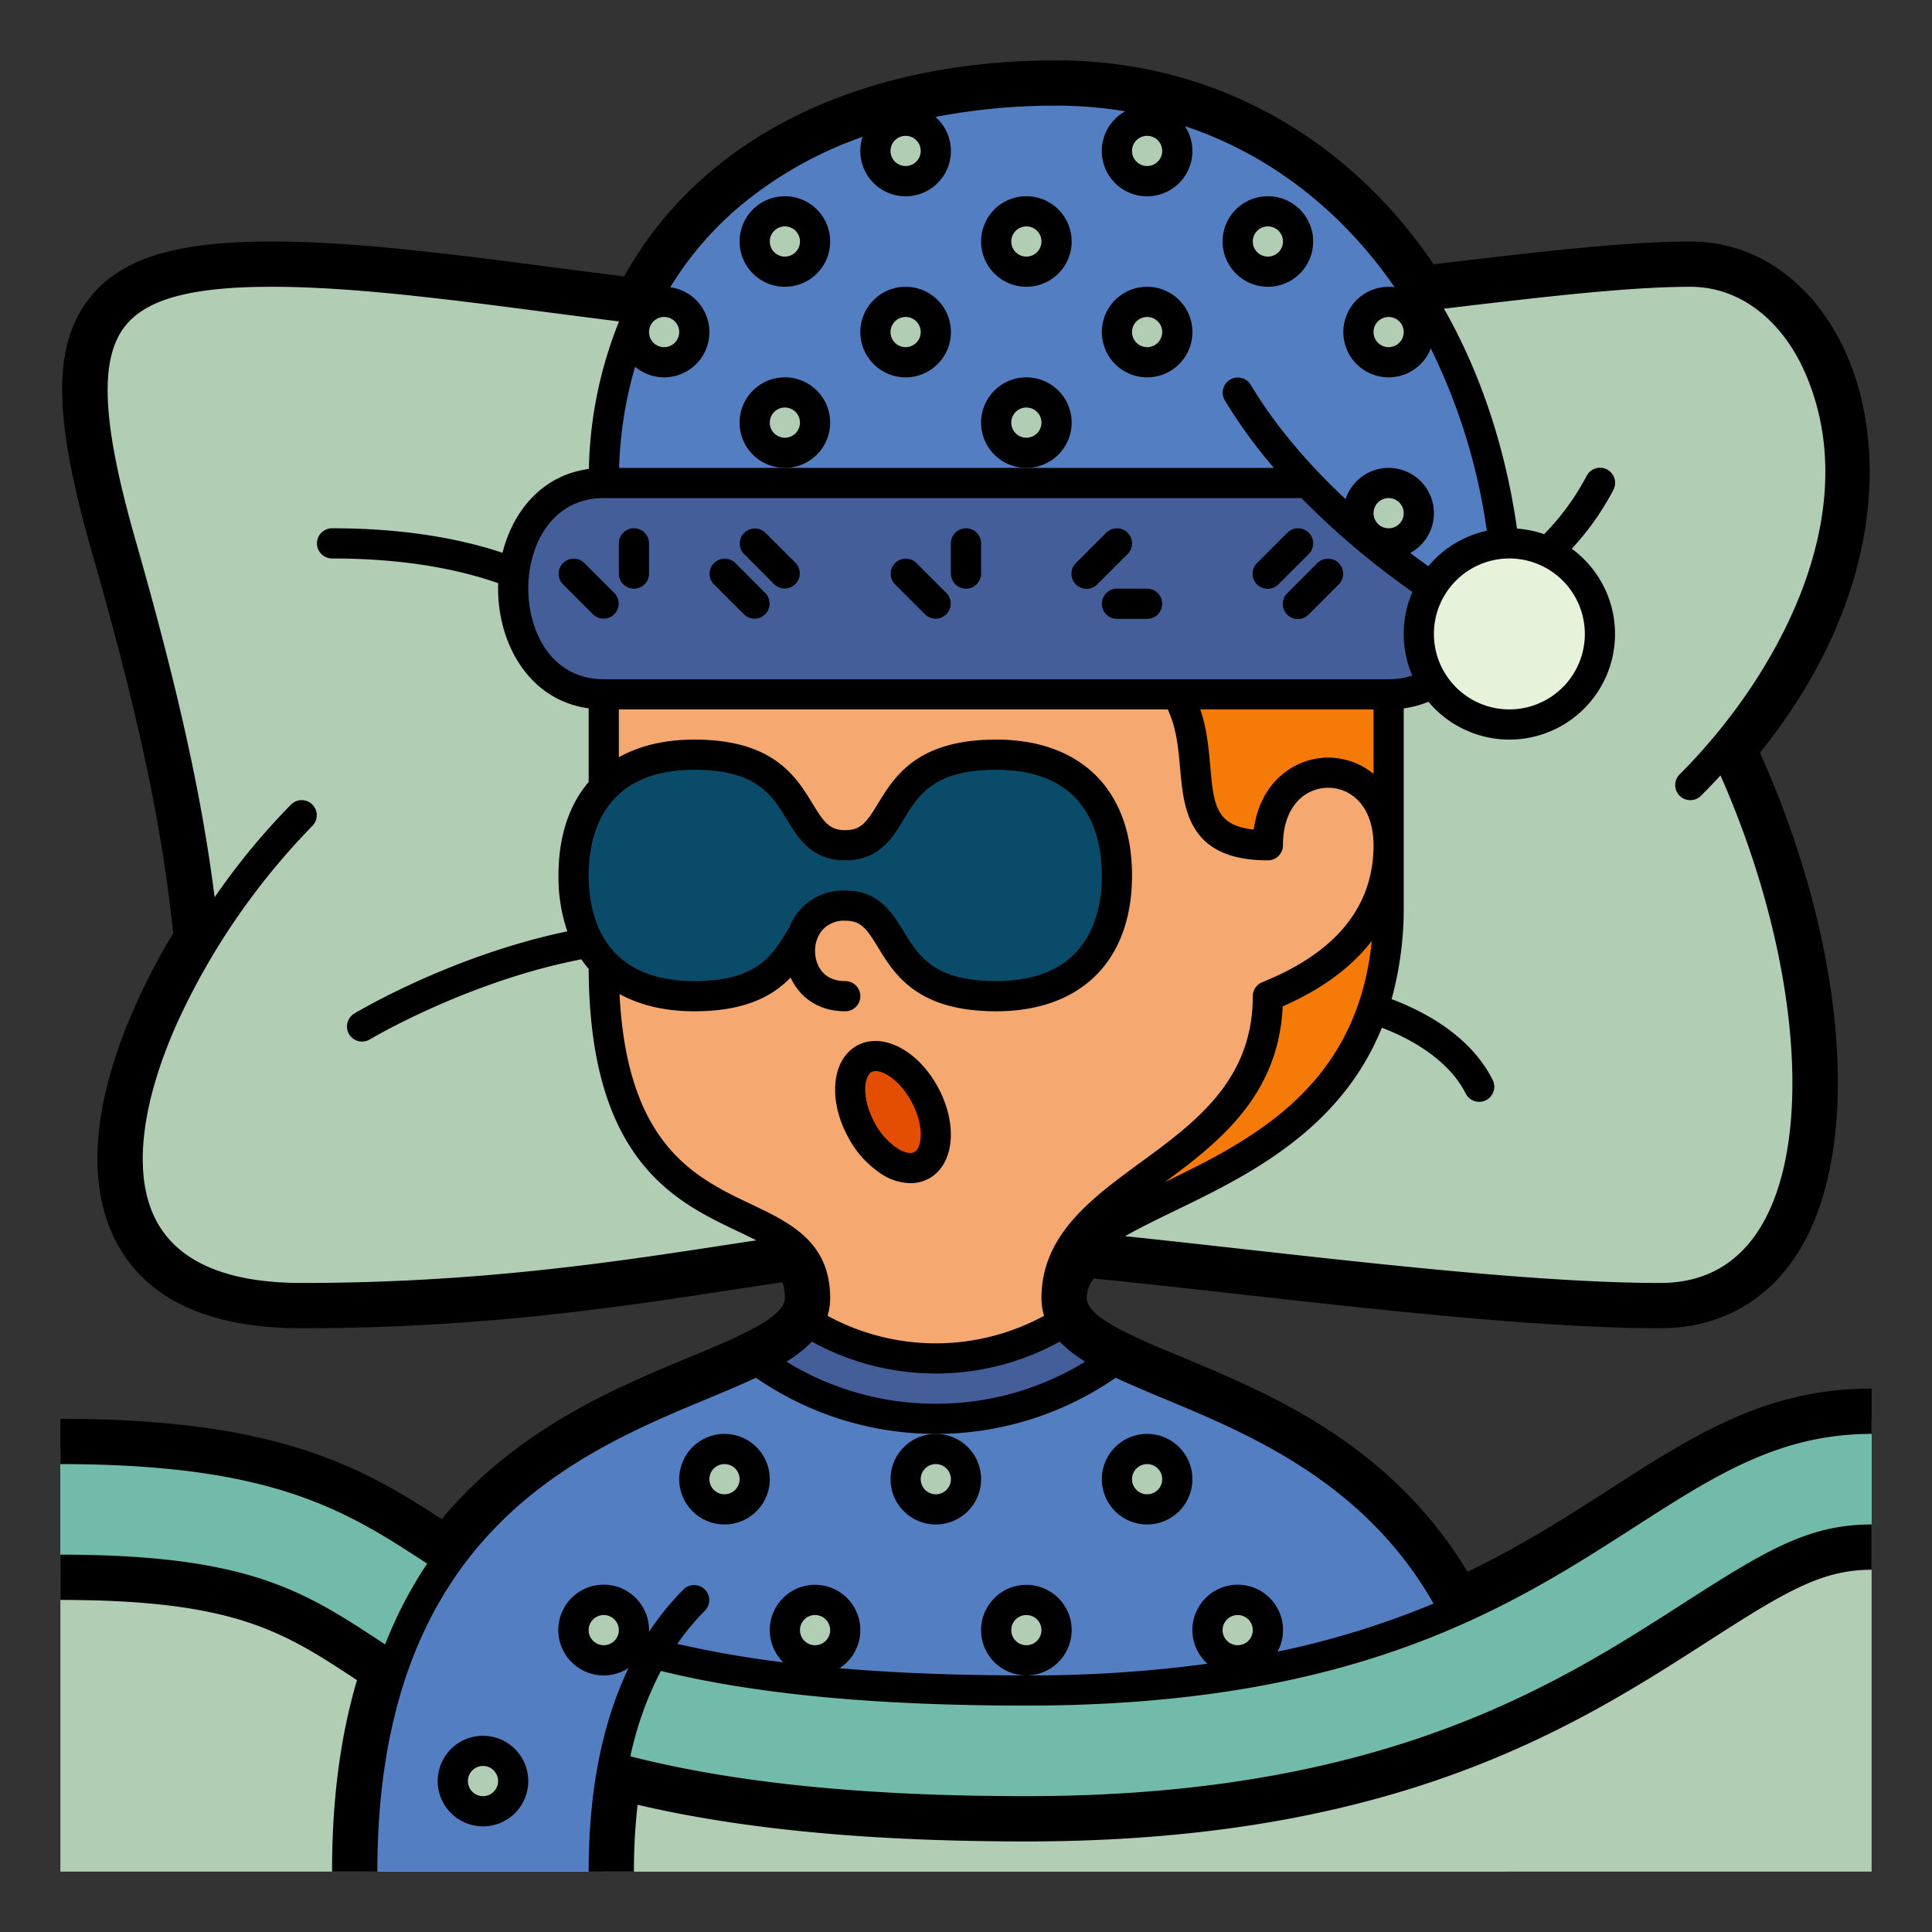 <svg xmlns="http://www.w3.org/2000/svg" version="1.1" xmlns:xlink="http://www.w3.org/1999/xlink" xmlns:svgjs="http://svgjs.com/svgjs" width="512" height="512" x="0" y="0" viewBox="0 0 512 512" style="enable-background:new 0 0 512 512" xml:space="preserve" class="hovered-paths"><rect x="0" y="0" width="512" height="512" fill="#333333" stroke="none"/><g><g data-name="Fill out line"><path d="M457.04 198.24C489 265.93 488.52 344 440 344c-56 0-152-16-192-16s-88 16-168 16c-61.81 0-51.99-52.53-25.87-94.87C50.91 216.41 43.53 184.36 32 144c-16-56-8-72 40-72s112 16 184 16 152-16 192-16c37.98 0 61.53 64.9 9.04 126.24Z" style="" fill="#b1cdb4" data-original="#b1cdb4" class=""></path><path d="M400 496H96c0-126.06 103.11-121.48 118.16-145.67A11.624 11.624 0 0 0 216 344c0-32-56-8-56-88v-88l208-16v88c0 80-88 72-88 104a11.641 11.641 0 0 0 1.83 6.32C296.86 374.52 400 369.92 400 496Z" style="" fill="#f5a971" data-original="#f5a971" class=""></path><path d="M400 496H96c0-53.75 18.75-83.75 41.42-102.35 21.89-17.96 47.43-25.3 63.3-33.15 6.25-3.09 11-6.25 13.44-10.17a64.001 64.001 0 0 0 67.67-.01c2.43 3.92 7.19 7.09 13.44 10.18C327.59 376.46 400 390.36 400 496Z" style="" fill="#537ec2" data-original="#537ec2" class=""></path><path d="M496 376v120H16V384c128 0 72 64 256 64 144 0 160-72 224-72Z" style="" fill="#b1cdb4" data-original="#b1cdb4" class=""></path><path d="M496 376v32c-15.51 0-26.43 6.58-47.72 20.26C414.32 450.1 367.8 480 272 480c-109.89 0-145-23.06-173.22-41.58C78.96 425.4 64.64 416 16 416v-32c128 0 72 64 256 64 144 0 160-72 224-72Z" style="" fill="#72baaa" data-original="#72baaa" class=""></path><path d="M368 176v48c0-25.64-32-25.64-32 0-32.05 0-8-32-32-48Z" style="" fill="#f57a08" data-original="#f57a08" class=""></path><path d="M184 424q-24 24-24 72H96c0-53.75 18.75-83.75 41.42-102.35Z" style="" fill="#537ec2" data-original="#537ec2" class=""></path><path d="M368 224v16c0 80-88 72-88 104 0-32.05 56-35.13 56-80 17.43-7 32-19.31 32-40Z" style="" fill="#f57a08" data-original="#f57a08" class=""></path><ellipse cx="236.649" cy="294.709" rx="9.615" ry="16.025" style="" transform="rotate(-28.072 236.65 294.71)" fill="#e34e03" data-original="#e34e03"></ellipse><path d="M295.27 360.5a79.844 79.844 0 0 1-94.55 0c6.25-3.09 11-6.25 13.44-10.17a64.001 64.001 0 0 0 67.67-.01c2.43 3.92 7.19 7.09 13.44 10.18Z" style="" fill="#435e99" data-original="#435e99" class=""></path><circle cx="128" cy="472" r="8" style="" fill="#b1cdb4" data-original="#b1cdb4" class=""></circle><circle cx="160" cy="432" r="8" style="" fill="#b1cdb4" data-original="#b1cdb4" class=""></circle><circle cx="192" cy="392" r="8" style="" fill="#b1cdb4" data-original="#b1cdb4" class=""></circle><circle cx="216" cy="432" r="8" style="" fill="#b1cdb4" data-original="#b1cdb4" class=""></circle><circle cx="248" cy="392" r="8" style="" fill="#b1cdb4" data-original="#b1cdb4" class=""></circle><circle cx="272" cy="432" r="8" style="" fill="#b1cdb4" data-original="#b1cdb4" class=""></circle><circle cx="304" cy="392" r="8" style="" fill="#b1cdb4" data-original="#b1cdb4" class=""></circle><circle cx="328" cy="432" r="8" style="" fill="#b1cdb4" data-original="#b1cdb4" class=""></circle><path d="M160 128c-32 0-32 56 0 56h208c32 0 32-56 0-56Z" style="" fill="#435e99" data-original="#435e99" class=""></path><path d="M400 168s-29.2-14.6-53.44-40H160c0-64 48-104 120-104s120 64 120 144Z" style="" fill="#537ec2" data-original="#537ec2" class=""></path><circle cx="176" cy="88" r="8" style="" fill="#b1cdb4" data-original="#b1cdb4" class=""></circle><circle cx="208" cy="64" r="8" style="" fill="#b1cdb4" data-original="#b1cdb4" class=""></circle><circle cx="240" cy="88" r="8" style="" fill="#b1cdb4" data-original="#b1cdb4" class=""></circle><circle cx="272" cy="64" r="8" style="" fill="#b1cdb4" data-original="#b1cdb4" class=""></circle><circle cx="304" cy="88" r="8" style="" fill="#b1cdb4" data-original="#b1cdb4" class=""></circle><circle cx="240" cy="40" r="8" style="" fill="#b1cdb4" data-original="#b1cdb4" class=""></circle><circle cx="304" cy="40" r="8" style="" fill="#b1cdb4" data-original="#b1cdb4" class=""></circle><circle cx="336" cy="64" r="8" style="" fill="#b1cdb4" data-original="#b1cdb4" class=""></circle><circle cx="368" cy="88" r="8" style="" fill="#b1cdb4" data-original="#b1cdb4" class=""></circle><circle cx="272" cy="112" r="8" style="" fill="#b1cdb4" data-original="#b1cdb4" class=""></circle><circle cx="208" cy="112" r="8" style="" fill="#b1cdb4" data-original="#b1cdb4" class=""></circle><path d="M224 224c16 0 8-24 40-24 24 0 32 16 32 32s-8 32-32 32c-32 0-24-24-40-24s-8 24-40 24c-24 0-32-16-32-32s8-32 32-32c32 0 24 24 40 24Z" style="" fill="#0a4b69" data-original="#0a4b69"></path><circle cx="368" cy="136" r="8" style="" fill="#b1cdb4" data-original="#b1cdb4" class=""></circle><circle cx="400" cy="168" r="24" style="" fill="#e7f2da" data-original="#e7f2da"></circle><path d="M233.925 311.337a14.377 14.377 0 0 0 7.336 2.213 10.15 10.15 0 0 0 4.812-1.172c6.736-3.593 7.873-14.168 2.59-24.076-5.286-9.906-14.702-14.853-21.437-11.261-6.736 3.593-7.873 14.168-2.59 24.075a26.363 26.363 0 0 0 9.289 10.22ZM230.99 284.1a2.276 2.276 0 0 1 1.077-.239c2.416 0 6.59 2.682 9.536 8.206 3.454 6.477 2.724 12.175.704 13.252-.948.505-2.545.192-4.267-.842a18.565 18.565 0 0 1-6.346-7.125c-3.454-6.477-2.724-12.175-.704-13.252ZM128 460a12 12 0 1 0 12 12 12.013 12.013 0 0 0-12-12Zm0 16a4 4 0 1 1 4-4 4.004 4.004 0 0 1-4 4ZM192 404a12 12 0 1 0-12-12 12.013 12.013 0 0 0 12 12Zm0-16a4 4 0 1 1-4 4 4.004 4.004 0 0 1 4-4ZM236 392a12 12 0 1 0 12-12 12.013 12.013 0 0 0-12 12Zm12-4a4 4 0 1 1-4 4 4.004 4.004 0 0 1 4-4ZM284 432a12 12 0 1 0-12 12 12.013 12.013 0 0 0 12-12Zm-12 4a4 4 0 1 1 4-4 4.004 4.004 0 0 1-4 4ZM316 392a12 12 0 1 0-12 12 12.013 12.013 0 0 0 12-12Zm-16 0a4 4 0 1 1 4 4 4.004 4.004 0 0 1-4-4ZM208 76a12 12 0 1 0-12-12 12.013 12.013 0 0 0 12 12Zm0-16a4 4 0 1 1-4 4 4.004 4.004 0 0 1 4-4ZM240 100a12 12 0 1 0-12-12 12.013 12.013 0 0 0 12 12Zm0-16a4 4 0 1 1-4 4 4.004 4.004 0 0 1 4-4ZM272 76a12 12 0 1 0-12-12 12.013 12.013 0 0 0 12 12Zm0-16a4 4 0 1 1-4 4 4.004 4.004 0 0 1 4-4ZM304 100a12 12 0 1 0-12-12 12.013 12.013 0 0 0 12 12Zm0-16a4 4 0 1 1-4 4 4.004 4.004 0 0 1 4-4ZM336 76a12 12 0 1 0-12-12 12.013 12.013 0 0 0 12 12Zm0-16a4 4 0 1 1-4 4 4.004 4.004 0 0 1 4-4ZM284 112a12 12 0 1 0-12 12 12.013 12.013 0 0 0 12-12Zm-12 4a4 4 0 1 1 4-4 4.004 4.004 0 0 1-4 4ZM220 112a12 12 0 1 0-12 12 12.013 12.013 0 0 0 12-12Zm-12 4a4 4 0 1 1 4-4 4.004 4.004 0 0 1-4 4ZM154.828 149.172a4 4 0 0 0-5.656 5.656l8 8a4 4 0 0 0 5.656-5.656ZM168 140a4 4 0 0 0-4 4v8a4 4 0 0 0 8 0v-8a4 4 0 0 0-4-4ZM194.828 149.172a4 4 0 0 0-5.656 5.656l8 8a4 4 0 0 0 5.656-5.656ZM202.828 141.172a4 4 0 0 0-5.656 5.656l8 8a4 4 0 0 0 5.656-5.656ZM242.828 149.172a4 4 0 0 0-5.656 5.656l8 8a4 4 0 0 0 5.656-5.656ZM256 140a4 4 0 0 0-4 4v8a4 4 0 0 0 8 0v-8a4 4 0 0 0-4-4ZM298.828 141.172a3.999 3.999 0 0 0-5.656 0l-8 8a4 4 0 1 0 5.656 5.656l8-8a3.999 3.999 0 0 0 0-5.656ZM304 156h-8a4 4 0 0 0 0 8h8a4 4 0 0 0 0-8ZM346.828 141.172a3.999 3.999 0 0 0-5.656 0l-8 8a4 4 0 1 0 5.656 5.656l8-8a3.999 3.999 0 0 0 0-5.656ZM349.172 149.172l-8 8a4 4 0 1 0 5.656 5.656l8-8a4 4 0 0 0-5.656-5.656Z" fill="#000000" data-original="#000000" class="hovered-path"></path><path d="M426.63 394.63c-11.45 7.36-23.25 14.94-37.72 21.91a111.729 111.729 0 0 0-14.75-19.34c-19.2-20.18-42.38-29.83-61.01-37.59C300.21 354.23 288 349.14 288 344a8.051 8.051 0 0 1 1.88-5.18c12.06 1.21 25.34 2.69 38.22 4.13 38.01 4.24 81.1 9.05 111.9 9.05 16.71 0 30.31-8.22 38.3-23.16 15.13-28.27 10.31-79.89-11.89-129.37 32.4-40.25 33.52-80.03 23.51-104.2C481.81 75.69 466.14 64 448 64c-17.09 0-40.71 2.77-68.06 6.04-2.15-3.16-4.4-6.2-6.72-9.07C349.8 31.97 316.69 16 280 16c-52.89 0-94.38 20.81-114.6 57.26-6.12-.77-12.14-1.55-18.69-2.4C119.65 67.33 94.09 64 72 64c-25.91 0-40.46 4.63-48.65 15.48-9.45 12.53-9.18 31.23.96 66.72 10.42 36.47 18.1 67.72 21.59 101.1a180.674 180.674 0 0 0-9.67 18.39c-13.74 30.43-11.38 49.47-6.99 60.09C36.45 343.18 53.53 352 80 352c47.47 0 84.18-5.62 113.68-10.13 4.51-.69 9.13-1.4 13.68-2.06A12.202 12.202 0 0 1 208 344c0 5.14-12.21 10.23-25.15 15.61-18.63 7.76-41.81 17.41-61.01 37.59q-2.46 2.595-4.79 5.37C95.61 388.6 73.32 376 16.02 376H16v12c56.186 0 75.517 12.159 97.194 26.384a112.15 112.15 0 0 0-11.13 21.403l-1.003-.657-.084-.056C80.578 421.68 65.84 412 16 412v12h.06c46.19 0 59.03 8.43 78.33 21.11.07.04.15.09.22.14C90.17 460.3 87.99 476.97 88 496h12c0-88.888 52.637-110.808 87.467-125.312 4.589-1.91 8.933-3.72 12.865-5.57a83.786 83.786 0 0 0 95.336 0c3.932 1.85 8.276 3.66 12.865 5.57 22.551 9.391 53.12 22.133 71.367 54.277a227.105 227.105 0 0 1-41.34 12.731 12.006 12.006 0 1 0-18.574 3.21A350.116 350.116 0 0 1 272 444c-18.231 0-34.683-.632-49.539-1.904a11.998 11.998 0 1 0-14.886-1.563 274.025 274.025 0 0 1-28.074-4.889 64.197 64.197 0 0 1 7.327-8.816 4 4 0 0 0-5.656-5.656 72.607 72.607 0 0 0-9.197 11.33c.006-.168.025-.333.025-.502a12.023 12.023 0 1 0-5.404 10.014C159.568 456.635 156 474.679 156 496h12a155.626 155.626 0 0 1 .967-17.719C196.883 484.816 230.685 488 272 488c98.15 0 145.808-30.638 180.605-53.009C473.092 421.822 482.71 416 496 416v-12c-16.637 0-27.929 6.784-49.883 20.897C412.57 446.464 366.625 476 272 476c-42.726 0-77.1-3.46-104.947-10.553a89.08 89.08 0 0 1 8.086-22.628C200.275 448.99 231.997 452 272 452c87.575 0 128.364-26.222 161.139-47.291C454.613 390.904 471.575 380 496 380v-12.01c-27.93-.04-47.16 12.36-69.37 26.64ZM328 428a4 4 0 1 1-4 4 4.004 4.004 0 0 1 4-4Zm-112 0a4 4 0 1 1-4 4 4.004 4.004 0 0 1 4-4Zm-56 8a4 4 0 1 1 4-4 4.004 4.004 0 0 1-4 4Zm52.01-194.907a15.571 15.571 0 0 0-2.85 4.701q-.33.536-.653 1.066C204.57 253.32 200.499 260 184 260c-24.362 0-28-17.543-28-28s3.638-28 28-28c16.499 0 20.57 6.68 24.507 13.14C211.609 222.23 215.126 228 224 228s12.39-5.77 15.493-10.86C243.43 210.68 247.501 204 264 204c24.362 0 28 17.543 28 28s-3.638 28-28 28c-16.499 0-20.57-6.68-24.507-13.14C236.391 241.77 232.874 236 224 236a15.44 15.44 0 0 0-11.99 5.093Zm-171.68 80.09c-4.935-11.914-2.509-29.87 6.833-50.559a184.676 184.676 0 0 1 35.665-51.796 4 4 0 0 0-5.656-5.656 183.28 183.28 0 0 0-20.296 24.612c-3.39-26.878-9.738-55.362-21.03-94.883-8.723-30.53-9.594-47.337-2.913-56.194C38.519 79.303 50.567 76 72 76c21.317 0 46.513 3.283 73.188 6.759 6.14.8 12.447 1.62 18.867 2.425a110.306 110.306 0 0 0-7.996 39.086c-12.366 1.665-20.102 11.13-22.886 22.222C120.208 142.187 105.043 140 88 140a4 4 0 0 0 0 8c16.802 0 31.592 2.204 44.027 6.549q-.026.725-.027 1.451c0 14.704 8.23 29.564 24 31.722v19.516c-5.19 6.088-8 14.475-8 24.762a44.332 44.332 0 0 0 2.35 14.821c-30.461 6.334-55.31 21.09-56.408 21.75a4 4 0 1 0 4.116 6.859c.263-.158 25.896-15.39 56.011-21.2a29.319 29.319 0 0 0 1.936 2.538c.229 50.869 22.956 61.671 39.575 69.565a166.64 166.64 0 0 1 4.837 2.374c-2.79.42-5.629.853-8.549 1.3C162.771 334.459 126.56 340 80 340c-21.151 0-34.498-6.331-39.67-18.816ZM244 40a4 4 0 1 1-4-4 4.004 4.004 0 0 1 4 4Zm-48.396 15.037a104.422 104.422 0 0 1 33.002-18.782A12 12 0 1 0 247.9 30.99 167.031 167.031 0 0 1 280 28a110.005 110.005 0 0 1 18.197 1.503 12.008 12.008 0 1 0 15.835 3.931c22.336 7.443 41.432 22.259 55.566 42.685a11.994 11.994 0 1 0 9.58 16.216 159.673 159.673 0 0 1 14.843 48.314 28.024 28.024 0 0 0-15.49 9.402 226.371 226.371 0 0 1-4.81-3.505 11.998 11.998 0 1 0-17.122-14.27c-9.233-8.618-18.246-18.796-25.17-30.334a4 4 0 0 0-6.859 4.116A134.178 134.178 0 0 0 337.597 124H164.073a105.597 105.597 0 0 1 4.238-26.798 11.992 11.992 0 1 0 9.32-21.078 87.805 87.805 0 0 1 17.973-21.087ZM308 40a4 4 0 1 1-4-4 4.004 4.004 0 0 1 4 4Zm64 48a4 4 0 1 1-4-4 4.004 4.004 0 0 1 4 4Zm48 80a20 20 0 1 1-20-20 20.022 20.022 0 0 1 20 20Zm-56-32a4 4 0 1 1 4 4 4.004 4.004 0 0 1-4-4ZM176 84a4 4 0 1 1-4 4 4.004 4.004 0 0 1 4-4Zm-16 96c-13.741 0-20-12.44-20-24s6.259-24 20-24h184.898a211.001 211.001 0 0 0 29.416 24.868 27.941 27.941 0 0 0-.044 22.165A19.864 19.864 0 0 1 368 180Zm204 8v17.083a18.994 18.994 0 0 0-12-4.312c-8.99 0-18.08 6.528-19.733 19.06-10.137-1.02-10.64-6.647-11.547-16.849-.422-4.733-.89-9.914-2.635-14.982Zm8-.272a26.128 26.128 0 0 0 6.55-1.757 27.986 27.986 0 1 0 37.981-40.551 71.307 71.307 0 0 0 11.046-15.63 4 4 0 1 0-7.154-3.579 64.97 64.97 0 0 1-11.223 15.35 27.81 27.81 0 0 0-7.174-1.48c-3.14-21.853-9.817-41.503-19.354-58.277C409.086 78.646 431.885 76 448 76c13.116 0 24.642 8.922 30.832 23.865 15.488 37.394-8.452 80.099-33.66 105.307a4 4 0 1 0 5.656 5.656q2.662-2.662 5.116-5.334c20.736 46.918 25.158 96.781 10.267 120.28C460.229 335.212 451.409 340 440 340c-30.128 0-72.868-4.771-110.576-8.98-10.922-1.22-21.396-2.388-31.285-3.417 3.713-2.091 8.072-4.245 12.995-6.627 19.329-9.357 44.028-21.32 55.073-48.616 10.644 4.054 18.644 10.284 22.215 17.429a4 4 0 1 0 7.156-3.578c-5.84-11.683-18.088-18.154-26.792-21.434A90.732 90.732 0 0 0 372 240Zm-63.315 125.545c14.514-10.665 30.145-23.034 31.253-46.586 10.3-4.496 18.207-10.333 23.594-17.332-3.863 38.667-31.706 52.708-54.847 63.918Zm-109.672 5.833c-14.729-6.995-32.848-15.622-34.826-55.681 5.417 2.99 12.08 4.575 19.813 4.575 13.583 0 20.876-4.11 25.519-8.95C211.814 264.1 216.69 268 224 268a4 4 0 0 0 0-8c-5.905 0-8-4.31-8-8a8.484 8.484 0 0 1 1.99-5.593A7.654 7.654 0 0 1 224 244c4.204 0 5.693 2.153 8.662 7.023C237.028 258.188 243.01 268 264 268c22.542 0 36-13.458 36-36s-13.458-36-36-36c-20.991 0-26.972 9.812-31.338 16.977-2.969 4.87-4.458 7.023-8.662 7.023s-5.693-2.153-8.662-7.023C210.972 205.812 204.99 196 184 196c-7.823 0-14.548 1.624-20 4.682V188h145.46c2.322 4.84 2.815 10.345 3.291 15.691C313.715 214.521 314.915 228 336 228a4 4 0 0 0 4-4c0-10.52 6.027-15.23 12-15.23a10.975 10.975 0 0 1 8.08 3.542c2.565 2.739 3.92 6.78 3.92 11.688 0 16.218-9.922 28.427-29.491 36.288A4 4 0 0 0 332 264c0 22.29-15.19 33.41-29.88 44.166C289.278 317.569 276 327.292 276 344a15.99 15.99 0 0 0 .684 4.703 60.025 60.025 0 0 1-57.368 0A15.99 15.99 0 0 0 220 344c0-14.926-10.669-19.993-20.987-24.894ZM248 372a75.255 75.255 0 0 1-39.604-11.16 33.83 33.83 0 0 0 6.767-5.293 68.01 68.01 0 0 0 65.674 0 33.823 33.823 0 0 0 6.767 5.293A75.253 75.253 0 0 1 248 372Z" fill="#000000" data-original="#000000" class="hovered-path"></path></g></g></svg>